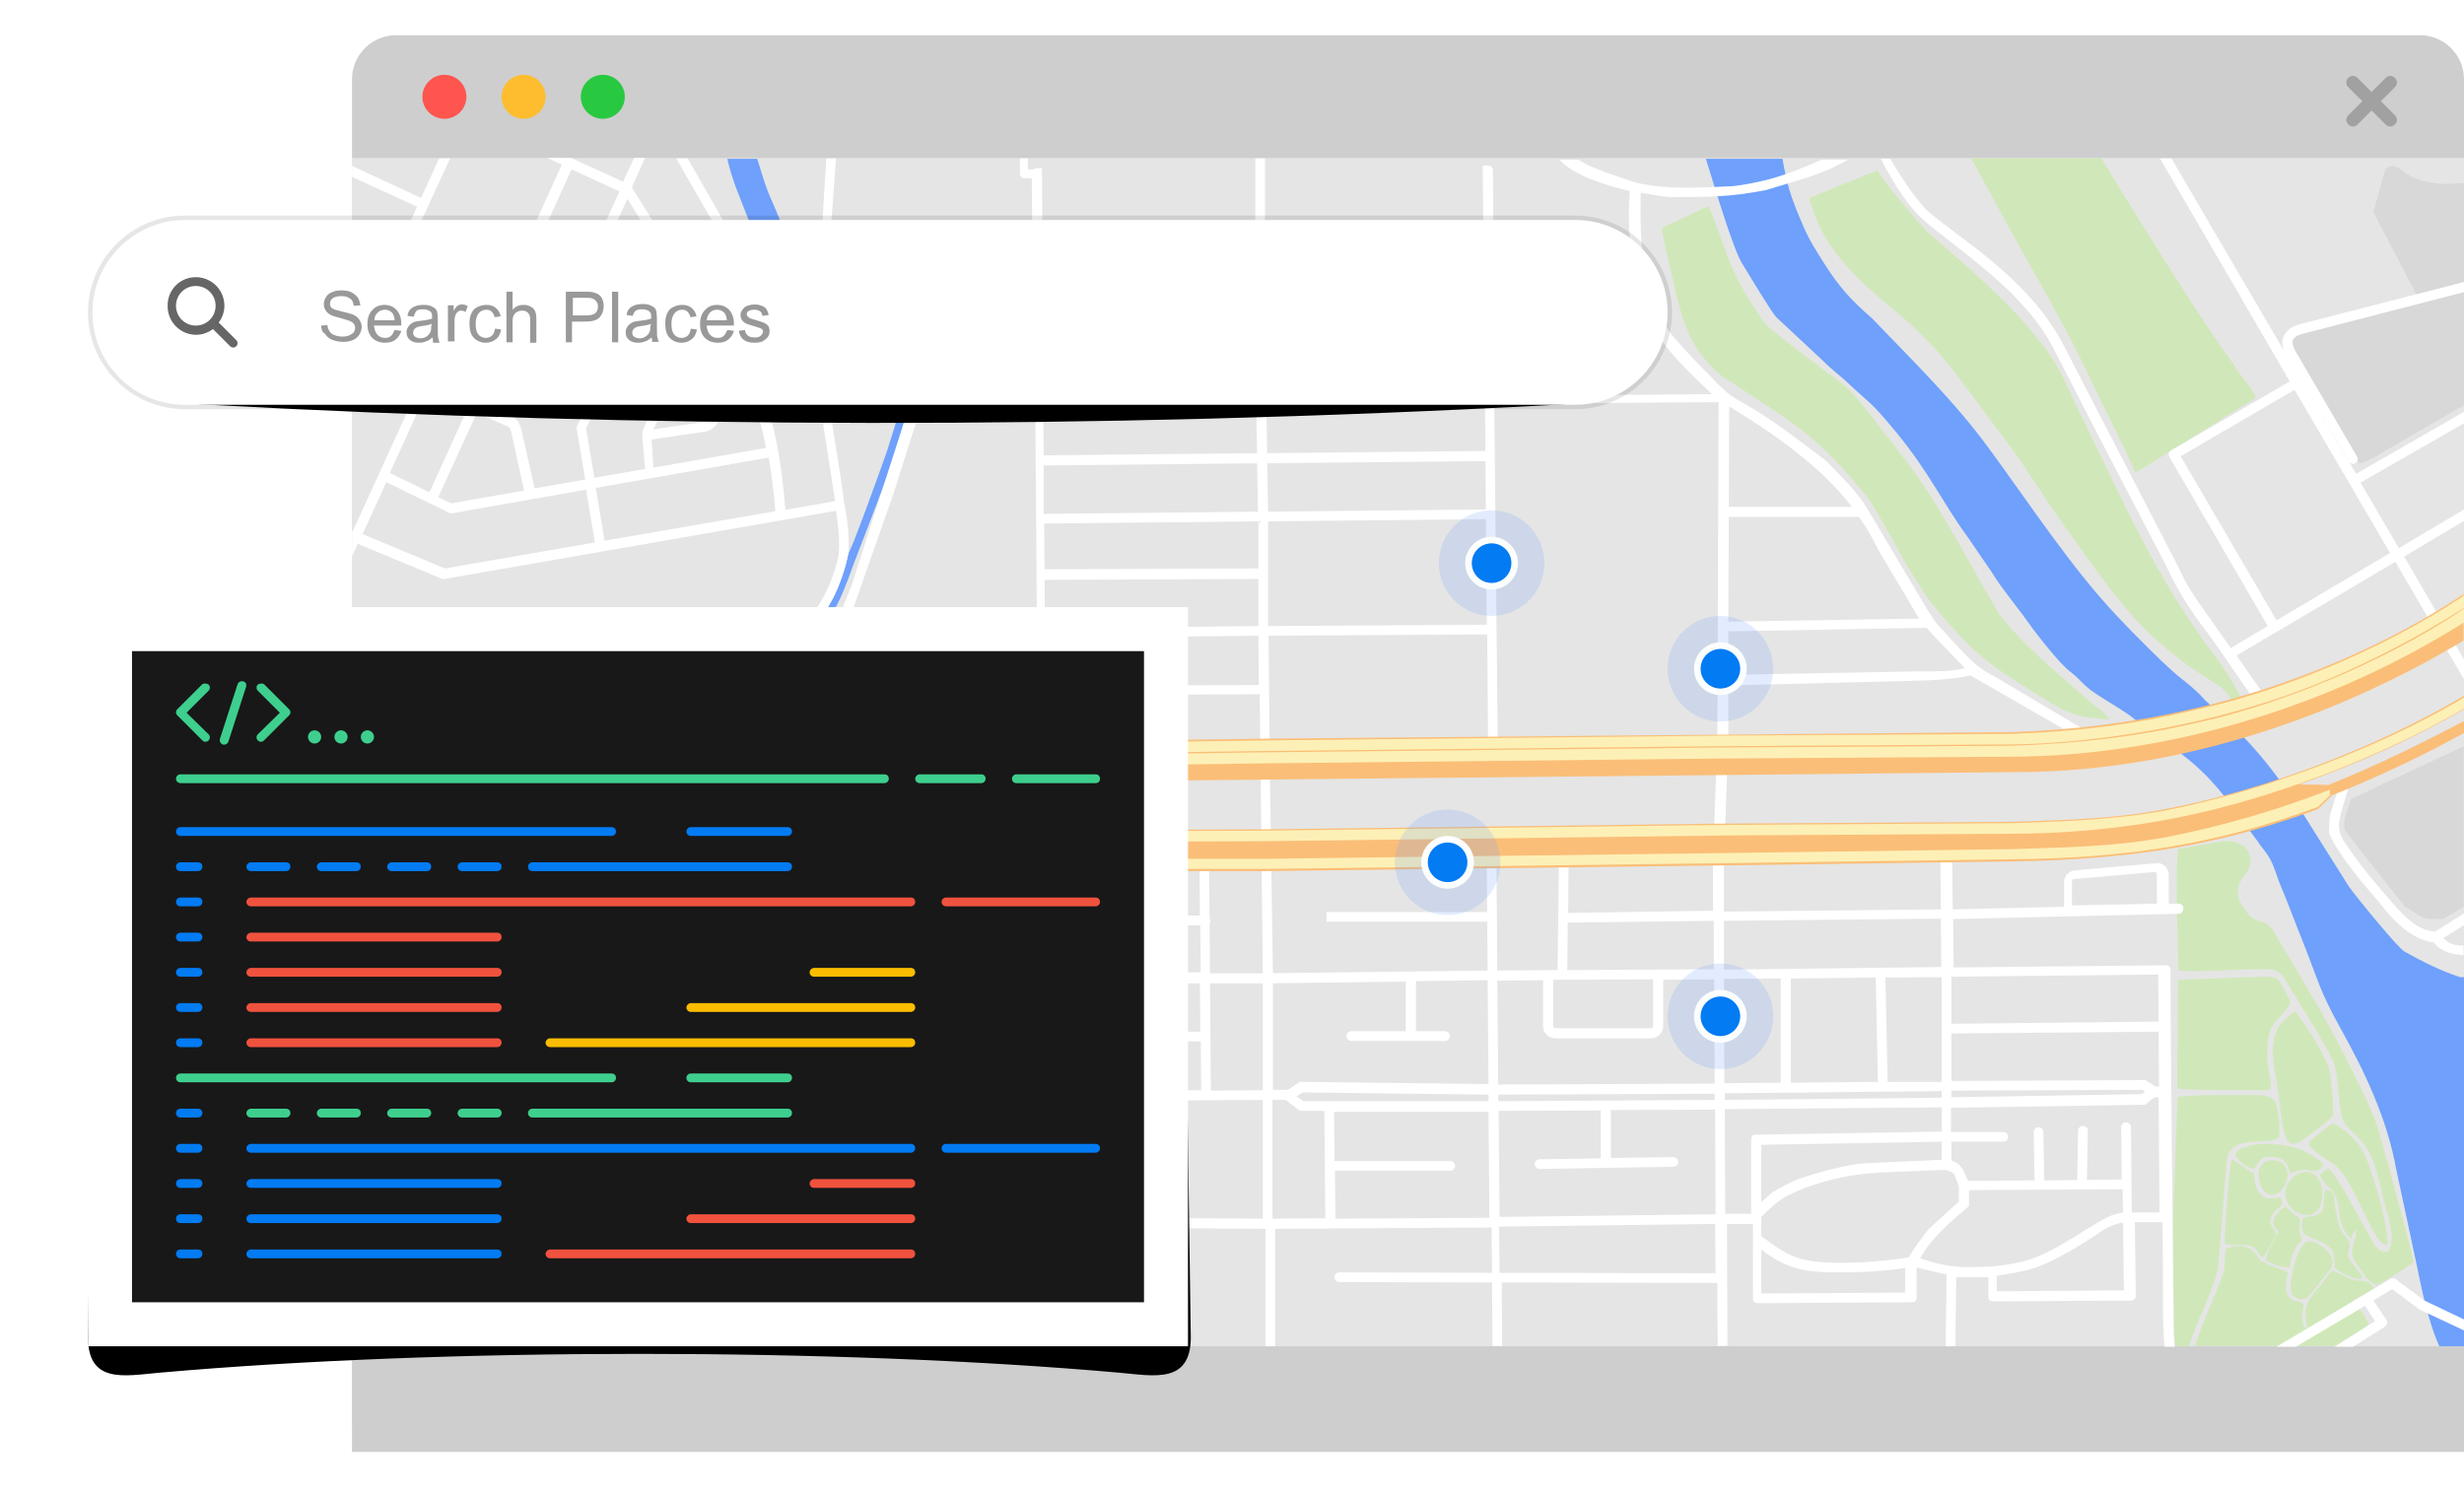 <svg id="ea9x4vfizjoe1" xmlns="http://www.w3.org/2000/svg" xmlns:xlink="http://www.w3.org/1999/xlink" viewBox="0 0 560 340" shape-rendering="geometricPrecision" text-rendering="geometricPrecision"><style><![CDATA[#ea9x4vfizjoe83_ts {animation: ea9x4vfizjoe83_ts__ts 5000ms linear infinite alternate forwards}@keyframes ea9x4vfizjoe83_ts__ts { 0% {transform: translate(329px,196px) scale(1,1)} 60% {transform: translate(329px,196px) scale(1,1);animation-timing-function: cubic-bezier(0.42,0,1,1)} 80% {transform: translate(329px,196px) scale(2.67,2.67);animation-timing-function: cubic-bezier(0.42,0,1,1)} 100% {transform: translate(329px,196px) scale(1,1)} }#ea9x4vfizjoe87_ts {animation: ea9x4vfizjoe87_ts__ts 5000ms linear infinite alternate forwards}@keyframes ea9x4vfizjoe87_ts__ts { 0% {transform: translate(391px,231px) scale(1,1)} 40% {transform: translate(391px,231px) scale(1,1);animation-timing-function: cubic-bezier(0.42,0,1,1)} 60% {transform: translate(391px,231px) scale(2.67,2.67);animation-timing-function: cubic-bezier(0.42,0,1,1)} 80% {transform: translate(391px,231px) scale(1,1)} 100% {transform: translate(391px,231px) scale(1,1)} }#ea9x4vfizjoe91_ts {animation: ea9x4vfizjoe91_ts__ts 5000ms linear infinite alternate forwards}@keyframes ea9x4vfizjoe91_ts__ts { 0% {transform: translate(391px,152px) scale(1,1)} 20% {transform: translate(391px,152px) scale(1,1);animation-timing-function: cubic-bezier(0.42,0,1,1)} 40% {transform: translate(391px,152px) scale(2.65,2.65);animation-timing-function: cubic-bezier(0.42,0,1,1)} 60% {transform: translate(391px,152px) scale(1,1)} 100% {transform: translate(391px,152px) scale(1,1)} }#ea9x4vfizjoe95_ts {animation: ea9x4vfizjoe95_ts__ts 5000ms linear infinite alternate forwards}@keyframes ea9x4vfizjoe95_ts__ts { 0% {transform: translate(339px,128px) scale(1,1);animation-timing-function: cubic-bezier(0.42,0,1,1)} 20% {transform: translate(339px,128px) scale(2.654,2.654);animation-timing-function: cubic-bezier(0.42,0,1,1)} 40% {transform: translate(339px,128px) scale(1,1)} 100% {transform: translate(339px,128px) scale(1,1)} }]]></style><defs><filter id="ea9x4vfizjoe22-filter" x="-400%" width="600%" y="-400%" height="600%"><feGaussianBlur id="ea9x4vfizjoe22-filter-blur-0" stdDeviation="5,6" result="result"/><feComponentTransfer id="ea9x4vfizjoe22-filter-opacity-0" result="result"><feFuncA id="ea9x4vfizjoe22-filter-opacity-0-A" type="table" tableValues="0 0.5"/></feComponentTransfer></filter><filter id="ea9x4vfizjoe28-filter" x="-400%" width="600%" y="-400%" height="600%"><feGaussianBlur id="ea9x4vfizjoe28-filter-blur-0" stdDeviation="3,5" result="result"/><feComponentTransfer id="ea9x4vfizjoe28-filter-opacity-0" result="result"><feFuncA id="ea9x4vfizjoe28-filter-opacity-0-A" type="table" tableValues="0 0.5"/></feComponentTransfer></filter></defs><g id="ea9x4vfizjoe2"><rect id="ea9x4vfizjoe3" width="480" height="288" rx="0" ry="0" transform="matrix(1 0 0 1 80 36)" clip-rule="evenodd" fill="rgb(229,229,229)" fill-rule="evenodd" stroke="none" stroke-width="1"/><rect id="ea9x4vfizjoe4" width="480" height="24" rx="0" ry="0" transform="matrix(1 0 0 1 80 306)" clip-rule="evenodd" fill="rgb(206,206,206)" fill-rule="evenodd" stroke="none" stroke-width="1"/><path id="ea9x4vfizjoe5" d="M90,8L550,8C555.5,8,560,12.5,560,18L560,36L80,36L80,18C80,12.5,84.5,8,90,8Z" clip-rule="evenodd" fill="rgb(206,206,206)" fill-rule="evenodd" stroke="none" stroke-width="1"/><circle id="ea9x4vfizjoe6" r="5" transform="matrix(1 0 0 1 101 22)" clip-rule="evenodd" fill="rgb(254,85,78)" fill-rule="evenodd" stroke="none" stroke-width="1"/><circle id="ea9x4vfizjoe7" r="5" transform="matrix(1 0 0 1 119 22)" clip-rule="evenodd" fill="rgb(254,189,46)" fill-rule="evenodd" stroke="none" stroke-width="1"/><circle id="ea9x4vfizjoe8" r="5" transform="matrix(1 0 0 1 137 22)" clip-rule="evenodd" fill="rgb(40,201,64)" fill-rule="evenodd" stroke="none" stroke-width="1"/><g id="ea9x4vfizjoe9"><rect id="ea9x4vfizjoe10" width="480" height="270" rx="0" ry="0" transform="matrix(1 0 0 1 80 36)" clip-rule="evenodd" fill="rgb(229,229,229)" fill-rule="evenodd" stroke="none" stroke-width="1"/><path id="ea9x4vfizjoe11" d="M501.2,159.2C500,157.8,497.8,155.8,496.6,154.9C492.8,152.1,485.1,144.2,481.3,140.2C470.8,129.1,461.4,114.7,452.3,102.3C444.5,91.5,434.6,81.9,425.4,72.3C420.8,68.3,418.1,65.4,414.6,59.9C412.6,56.7,411.3,54.8,409.8,51.3C406.9,44.6,406.2,42.2,405.1,36.1L387.7,36.1C389.8,42.8,393.9,56.7,396,60C397.3,62.1,402.7,71.1,403.7,72.1L414.1,81.8C416.5,84.2,418.1,85.3,419.5,86.6C425.3,92.1,425,91,431,98.3C438.7,107.7,441.3,114,447.3,122.2L452.7,130.1C454.5,133.2,458.6,138.1,461.2,141.8C463.1,144.5,468.2,150.9,470.3,152.5C473.8,155.2,472.7,155.4,477.6,158.5C480.2,160.2,483.2,161.8,485.4,163.7C485.4,163.7,485.5,163.8,485.5,163.8L496.2,171.7C504,177.7,507.5,183.8,513.3,191.5C513.4,191.7,513.5,191.8,513.6,192C514.3,192.9,515,193.7,515.6,194.7C516.7,196.3,517.4,199.1,518.2,201C520,205.2,521.6,209.7,523.4,214.1C526.9,222.9,527.2,225.2,531.7,233.3C537.4,243.5,542.5,254.1,544.6,265.8L549.4,288.2C550.9,296,552.7,302.4,554.4,306L554.6,306L555.4,306L557.8,306L558,306L559.1,306L560,306L560,222.1L559.1,222.1C554.6,220.6,550.8,218.7,546.5,216.3C544.9,215.4,535.8,204.2,533.9,201.6L523.5,185.1L523.5,185.1C515.8,173.7,512.1,169,501.2,159.2L501.2,159.2ZM80,276.3L80,283.8L80,306L96.6,306C108.1,302.3,119.4,298.8,131.7,296.9C141.9,295.3,152.2,293.8,162.4,292.4C176,290.5,188.9,295.3,201.4,299.5C206,301.1,210.1,303.3,213.8,306L257.9,306C256.9,303.9,247,292.9,244.8,290.4C241.7,286.8,241.7,287.4,236.4,284.3C219.1,274.1,225.9,277.5,206.9,270.8L185.5,263.3C183.9,262.8,174.8,261,173.1,261.1L144.6,261.6C142.3,261.6,113.8,269.3,110.3,270.2C104,271.9,98.9,272.7,92.7,274C91.1,274.3,87.6,275.5,87,274.7C86.5,273.7,86,269.5,86,268.1C86,265.2,86.7,264.1,88.4,262.7C91.2,260.4,94.1,258.7,97.4,256.5C104.3,251.8,105.1,252.5,109.8,246C110.8,244.7,112.1,243,112.8,241.7C114.7,238.3,113.5,234.6,112.7,231C111.7,226.5,107.4,206.4,105.6,201C105,199.2,103.4,200,103,200.8C102.6,201.6,103.2,202.9,103.5,204.3C105.1,210,108.5,221.6,109.1,227.2C109.7,232,111.1,236.5,109.5,239.5C107.7,242.8,106.7,245.5,104.1,248.3L91.1,256.7C88.4,258.4,84,259.9,83.2,263.1C82.1,267.3,84,271.8,83.5,275.8L80,276.3L80,276.3ZM179.7,70.6C184.5,72.3,193.5,74.4,198.6,75.6C204.1,76.9,205.9,78,205.8,84.3C205.7,90.4,203.4,96.7,201.6,102.5C200.4,106,193.6,124.9,192.7,126C192.5,128.6,190.5,133.8,189.5,135.7C185.6,142.6,178.5,152.4,170.2,153.5L170.7,156C173.9,155.2,179.7,151.1,181.8,148.7C189.1,140.2,190.1,139.2,194.2,127.7C198.3,116.8,204.2,102.9,206.5,91.5C207.3,87.6,208,79,204.9,76.2C203.1,74.5,186.2,70.9,180.9,69.2C175.8,67.6,180.2,63.8,178.8,54.6C178.5,52.8,176.2,47.4,175.4,45.6C173.9,42.3,173.2,39.6,172.1,36.1L165.3,36.1C165.7,38.1,166.9,41.8,167.6,43.5L173.2,57.8C173.9,59.6,174.1,63.1,174.1,65.6C174.1,66.5,174,66.2,174.5,66.8C176.2,68.4,175.8,69.5,179.7,70.6Z" clip-rule="evenodd" fill="rgb(110,160,252)" fill-rule="evenodd" stroke="none" stroke-width="1"/><path id="ea9x4vfizjoe12" d="M502.8,148.3C489.6,130.8,481.7,112.1,472,92.4C468.7,85.4,467.9,82.9,462.9,76.7C455.6,67.6,446.5,60.1,437.7,52.4C437.1,51.8,427,40.1,426.7,38.7L411.2,45C414.2,57.2,423.5,64.7,432.5,72.2C441.4,79.9,444.5,85,451.8,94.7C453.7,97.2,455.4,99.5,457.2,102C460.4,106.3,464.3,112.6,467.6,117.3C474.1,126.3,482.3,138.8,490.5,145.8C496.2,150.7,497.2,151.3,504.2,155.8C506.9,157.8,507,158.9,508.2,161.5L510.2,160.1C507.6,155.4,506.1,152.6,502.8,148.3L502.8,148.3ZM495,192.9C494.3,200.2,495,213,495.1,220.6C498.7,221,505.4,220.5,509.3,220.4C517.2,220.2,517.6,219.7,519.9,223.6C522.2,227.3,529.1,238.3,530.4,241.6C531.4,244,531.4,250.7,532.3,254C532.8,255.9,534.1,256.7,535.4,258C539.8,262.2,540.2,266.6,541.8,273C542.7,276.6,544.7,281.3,542.7,284.5C540.1,284.5,539.9,283.3,538.4,280.7C535.8,276.3,532.2,268.8,529.3,265.6C528.1,266.1,528.1,266.2,527.3,267.1C528,268.7,528.6,269.2,529.6,270.2C533,273.6,530.2,277.8,534.3,281.5L535.1,279.7C535.1,279.6,535.2,279.6,535.2,279.5C536.4,281.3,533.1,283.9,535.4,287C536.9,289,537.8,291.2,540.2,292.1C542.5,290.9,546.6,288.4,548.5,286.9C548.4,284.8,541.4,260,540.7,257.3C540,254.8,539.2,253.1,538.1,250.6C530.2,233.7,525.6,226.7,516.6,211.5C515,208.8,512.8,210,511,207.8C504.7,200.2,512.8,199.4,511.3,194.5C510.5,191.9,507.8,190.9,505.3,191.2C502.2,191.6,496.3,192.9,495,192.9L495,192.9ZM524.1,266.4C526.4,266.4,527.8,268.6,527.8,271.3C527.8,274,526.6,276.2,524.3,276.2C522,276.2,519.4,274,519.4,271.3C519.4,268.6,521.8,266.4,524.1,266.4L524.1,266.4ZM494.4,306L494.3,304.5C494,303.7,493.9,279.7,493.9,276.6L494.9,249.3C499.5,248.8,506.5,248.9,511.4,248.9C514.2,248.9,516.7,248.8,517.4,251.3C517.8,252.6,518.3,257.7,517.9,258.6C515.4,260.4,506.9,257.7,506.1,263.6L504.2,287.1C504,291.6,498.7,301.3,497.5,306L494.4,306L494.4,306ZM494.8,247.4L495,222.7L514.2,222C517.8,222,517.8,222.3,519.9,226.3C520.9,228.1,520.4,228.5,519.3,229.7C518.6,230.4,518.8,230.4,518.2,231.1C517.7,231.7,517.5,231.7,517,232.4C514.7,235.4,515.1,240.8,515.8,244.5C516.2,246.7,516.7,247.8,514.5,247.8C511.1,247.7,497.1,247.9,494.8,247.4L494.8,247.4ZM521.6,229.9C522.3,230.4,529.3,240.7,529.6,244C529.8,245.5,530.6,253,530.1,253.8C529.8,254.3,524.9,258,523.9,258.7C518.2,263.2,519,254.9,517.4,245.7C516.8,242.4,515.4,236,518.6,232.4C519.5,231.6,520.6,230.4,521.6,229.9L521.6,229.9ZM498.8,306C500,302.2,503.3,294.8,505,290.3C506,287.6,505.4,286.3,505.9,283.8C509.7,282.7,511.7,283.3,513.2,285.8C514.2,287.4,518.1,288.2,520,289.2C519.7,290.8,519.2,292.8,519.9,294.2C520.7,295.9,521.9,295.5,523.5,296.3C523.5,297.6,523.2,298,523.2,299.1C523.2,300.3,523.6,300.6,523.5,301.6L524.6,301.8L524.9,303.7C524.9,303.7,524.9,303.8,524.9,303.9C525.4,303.2,525.1,304.2,524.5,302.1C522.9,296.7,525.2,294.8,527.5,292C528.4,291,529,289.6,530.2,288.8C531.6,289.4,533,290.3,534.7,290.8C537,291.5,538.4,290.5,539.4,292.8C538.5,293.8,536.4,294.6,534.9,295.6L534.1,296.2C535,297.1,534.4,296.1,534.7,297.3L535.2,297.4C537.3,298,536.8,298.3,538.4,300.9C536.6,302.9,532.5,304.2,531.2,305.9L517.8,305.9L511.5,305.9L498.8,305.9L498.8,306ZM517.3,280.8C516.1,282.4,515.5,284.6,514.1,285.9C513.2,284.8,512.8,283.5,511.2,283.1C509.4,282.7,507.3,283.3,505.7,282.7C505.4,281.7,506.7,264.4,507.2,263.5C507.8,263.6,509.6,265.3,512.3,266.7C512.4,268.7,512.7,270.2,513.6,271.3C515,272.9,516.3,272.3,518.3,272.2C519.3,274.6,517.9,274,516.6,275.8C515.1,278.5,516.8,278.6,517.3,280.8L517.3,280.8ZM530,255.4C532.1,255.8,534.5,258.5,535.7,259.7C538.7,262.7,543.3,280.6,542.5,282.9C540.5,283.2,538.8,278.4,537.3,275.7C535.2,271.8,533.4,266.5,529.9,264.3C523.6,260.2,524.1,260.1,526.3,258.3C527.5,257.3,528.7,256.2,530,255.4L530,255.4ZM528.4,270.5C531.1,270.2,530.3,273.3,530.9,275.4C531.5,277.8,531.5,279.3,532.9,280.8C535.6,283.9,532.6,283.7,534.1,286.4C534.8,287.7,536.7,289.4,537,290.6C535.3,291,531.9,289.3,530.7,288.3C530.4,285.2,530.8,284.5,528.7,282.9C527.8,282.2,523.9,281,523.5,280.3C523.1,279.6,523,277.6,523.4,277C523.9,276.3,525.6,276.6,526.6,276.2C528.8,275.2,527.8,272.8,528.4,270.5L528.4,270.5ZM529.7,288.4L524.6,294.8C523.1,295.8,521.6,295.2,520.9,294.1C519.8,292.6,522,281.9,525,282.1C526.3,282.1,531.7,284.9,529.7,288.4L529.7,288.4ZM508,262.3C510,259,520.2,259.6,524.2,261.9C525.4,262.5,527.7,264,528.1,264.8C526.9,266.1,526.8,266.4,524.8,266C522.8,265.6,522.1,266.3,520.5,266.7C520,264.6,519.2,263.2,516.9,263C513.7,262.7,513.7,263.7,512.3,265.7C510.6,265.6,508.4,263.7,508,262.3L508,262.3ZM517,276.6C517.6,275.5,518.6,274.7,519.5,274.2C520.9,275.8,520.8,275.6,522.7,276.9C522.7,277.7,522.6,278.9,522.6,279.7C522.7,281.2,523,280.6,523.2,281.9C521.5,283.2,520.8,285.6,520.4,288.1C517.2,288,517.2,287.2,515,286.6C515.1,284.4,517,281.8,517.8,280C517,278.8,516.1,278.3,517,276.6L517,276.6ZM516.6,263.7C518.4,263.7,519.9,265,519.9,267.2C519.9,269.4,518.1,271.6,516.3,271.6C514.5,271.6,513.3,269.1,513.3,266.9C513.3,264.8,514.8,263.7,516.6,263.7L516.6,263.7ZM380.1,63.1C379.6,61,377.7,53.1,377.7,51.8L388.2,46.9C388.8,47.6,391.4,54.7,391.9,56.2C394.8,64.2,396.2,66.2,400.9,73.2C402.2,75.1,416.3,85.4,419.1,87.5C421.9,89.6,429,99.4,431.5,102.6C439.9,113,446.5,126.1,453.3,137.8C456.8,144.2,468.6,153.8,474.3,158.9C475.2,159.8,478.8,162.2,479.4,163.5C472.9,163.2,470.2,162.4,464.5,158.8C451.9,151,448.8,149,439.2,137.3C434.2,131.3,427.2,116.4,423.9,112.4C412.2,98,406.2,95.4,391.2,85.4C383.8,79.2,382.1,72.3,380.1,63.1L380.1,63.1ZM485.3,107.5C483.3,102.5,478.2,92.8,475.4,86.8C467.5,70.1,459.9,58.3,451.9,43.1C451.6,42.5,449.6,39,448,36L477.6,36C485.6,49.2,496.7,67,504.1,77.8C505.6,80,506.9,81.7,508.4,84C509.5,85.7,512,88.6,512.7,90.4L485.3,107.5Z" clip-rule="evenodd" fill="rgb(208,232,185)" fill-rule="evenodd" stroke="none" stroke-width="1"/><path id="ea9x4vfizjoe13" d="M560,169.6L534.3,181.6C533.8,183.2,533.3,184.7,532.8,186.3C532.8,187.1,532.8,187.9,532.8,188.6C537.3,194.4,541.9,200.1,546.4,205.9C550.9,208.8,550,208.9,555.3,208.9L559.9,206.1L559.9,169.6L560,169.6ZM560,65.4L523.3,74.7L519.5,77.2L521.6,82L527.7,92.6L534,103L535.2,104.3C536.1,105.5,536.7,105.6,538.6,104.5L560,92.1L560,65.4L560,65.4ZM541.9,39.3C541.9,39.3,542.6,36,546.3,39C550,42,556.2,41.8,556.2,41.8L560,41.6L560,64.5L549.2,67L539.4,48.2L541.9,39.3Z" clip-rule="evenodd" fill="rgb(216,216,216)" fill-rule="evenodd" stroke="none" stroke-width="1"/><path id="ea9x4vfizjoe14" d="M519.3,80.1C517.7,77.1,519.5,74.5,522.7,73.7L560,64.1L560,66.4L523.2,75.9C520.6,76.7,520.6,77.8,521.8,80L535.7,103.8C536,104.3,535.8,105,535.3,105.3C534.8,105.6,534.1,105.4,533.8,104.9L519.6,80.6C519.6,80.6,519.6,80.6,519.6,80.6L535.5,107.7L560,93.6L560,96.2L536.5,109.7L545.2,124.6L560,115.8L560,118.4L546.4,126.5L560,149.9L560,154.4L544.4,127.7L508.3,149L514.8,158.3L512.6,159.5L503.2,145.9C501.1,143.1,499,140.3,497.1,137.4C495.2,134.4,493.6,131.4,492.1,128.2L477.2,99.6L466.5,78.8C460.8,68,449.7,60,440.3,52.6C437.5,50.4,435.5,48.7,433.4,45.8C431.1,42.8,429.2,39.5,427.5,36.2L427.4,36.1L429.6,36.1C432,40.1,434.7,44.3,437.8,47.7C440,49.6,442.4,51.4,444.8,53.2C447.6,55.3,450.4,57.4,453.1,59.7C459.3,64.9,464.7,70.6,468.6,77.7L495.3,129.3C496.8,132.8,498.8,135.7,501,138.8L507,147.3L515.4,142.3L493,103.8C492.7,103.3,492.9,102.7,493.4,102.4L520.4,86.7L490.9,36L493.5,36L519.3,80.1L519.3,80.1ZM287.5,51C287.5,43.3,287.5,39.6,287.5,36L285.3,36C285.3,40.6,285.3,37.3,285.3,51L236.9,51.2L236.8,38.2L236.8,38.2L235.6,38.2C235.4,38.2,235.1,38.3,234.9,38.5L233.6,38.5L233.6,36L231.8,36L231.8,39.5C231.8,40,232.2,40.5,232.8,40.5L234.5,40.5L234.8,79L211.4,79L211.5,73.5C211.6,69.5,210.9,69.3,207,68.8L188.8,66.4C188.5,66.3,186.4,66.1,186.2,65.9C186,65.7,186.2,64.1,186.2,63.8L188.8,52.6L190,36L187.8,36L186.8,52.2L184.1,63.4C183.7,66.2,183.9,68,187.1,68.4C193.5,69.2,199.8,70.1,206.2,70.9C206.7,71,208.7,71.1,209.1,71.5C209.4,71.8,209.3,72.8,209.3,73.2C209.3,75.5,209.2,77.8,209.2,80.1L207.6,89.3L193.6,132.9L191,139.4L185.9,145.8C182.8,148.7,179.5,151.4,175.7,153.2C174.1,154.1,172.4,155,170.8,155.9C169.2,156.8,167,158.1,166.3,159.9C165.9,160.9,165.9,162.1,165.9,163.2L165.9,173.6L168.2,173.6L168.2,173.4C168.2,169.8,168.2,166.1,168.2,162.5C168.2,160.1,169.2,159.4,171.2,158.3C174.8,156.4,178.3,154.4,181.7,152.2L185,149.9L188.9,146.2L188.9,146.2C189.9,144.9,190.8,143.7,191.8,142.4C192.8,141,193.1,140.5,193.7,138.9L203,112.4L210.4,89.1L211.6,81.1L235.2,81.1L235.9,172.2L236.5,221.1L214.6,221.4L214.6,211L224.4,211C225,211,225.5,210.5,225.5,209.9C225.5,209.3,225,208.8,224.4,208.8L194.9,208.8C194.3,208.8,193.8,209.3,193.8,209.9C193.8,210.5,194.3,211,194.9,211L212.4,211L212.4,221.5L189.7,221.8L189.4,196.6L187.2,196.6L187.5,221.8L140.8,222.4L140.5,193.6L138.3,193.6L138.8,250.2C138.8,250.7,139.3,251.2,139.8,251.2L141.1,251.2L141.1,251.2L237,250.4L237.3,278C237.3,278.6,237.8,279,238.3,279L238.8,279L287.6,279.3L287.6,306L289.8,306C289.8,297.1,289.8,288.2,289.8,279.3L339,279L339.1,289.3L304.4,289.2C303.8,289.2,303.3,289.7,303.3,290.3C303.3,290.9,303.8,291.4,304.4,291.4L339.1,291.5C339.1,296.3,339.2,301.1,339.2,305.9L341.4,305.9C341.4,301.1,341.3,296.3,341.3,291.5L390.3,291.6C390.3,296.4,390.3,301.1,390.4,305.9L392.6,305.9C392.6,296.7,392.5,287.4,392.5,278.2L398.4,278.2L398.4,295.2C398.4,295.8,398.8,296.2,399.4,296.2L400.4,296.2L433.8,296L434.6,296C435.2,296,435.6,295.6,435.6,295L435.6,288.1L442.4,289.7C442.3,301.2,442.2,303.2,442.2,306L444.4,306C444.4,302.8,444.5,300.7,444.6,290.3L451.9,290.3L451.9,294.8C451.9,295.4,452.3,295.8,452.9,295.8L453.9,295.8L483.7,295.6L484.4,295.6C485,295.6,485.4,295.1,485.4,294.6L485.2,277.8L491.5,277.8C491.7,298,491.4,298.2,491.9,306.1L494.2,306.1L494,302.9L493.6,261.3C493.5,247.8,493.3,234.3,493.3,220.9L493.3,220.4C493.3,219.8,492.9,219.4,492.3,219.4L444,219.9L443.9,208.9L495.2,207.7C495.7,207.7,496.2,207.2,496.2,206.7L496.2,206.4C496.2,205.8,495.7,205.4,495.2,205.4L492.9,205.5L492.9,198.9C492.9,197.4,491.7,196,490.1,196.2L471.8,197.8C470.3,197.9,469.1,199,469.1,200.5L469.1,206.1L443.8,206.7L443.7,195.5L441,195.5L441.1,206.7L391.8,207.2L391.8,195.6L392.8,168.6L392.8,155.8L432.6,154.8C435.3,154.7,437.9,154.7,440.6,154.5C442.9,154.3,445.6,154.1,447.8,153.5L473,168L474.1,166.1L453.4,153.8C448.6,151.5,446.2,148.2,442.7,144.5C441.8,143.5,440.8,142.5,440,141.5C439.2,140.4,438.5,139.3,437.8,138.2L424.5,115.8C422,111.6,418.3,108.2,415,104.7L415,104.7L415,104.7C413.3,103.4,411.6,102.2,409.9,100.9C405,97.1,400.2,93.8,394.8,90.8C392.5,89.5,390.9,87.8,389.1,85.9C386.6,83.4,384.1,80.8,381.7,78.1C380.8,77.1,379.9,76.1,379.2,75C378.5,73.9,377.9,72.6,377.4,71.4C375.9,67.9,374.2,63.8,373.6,60C372.8,54.7,372.8,49.1,372.9,43.8C375.1,44.2,377.3,44.6,379.5,44.8C383.2,44.8,386.9,44.8,390.6,44.6C394.2,44.4,397.8,43.9,401.4,43.2C407.7,41.2,413.8,39.9,419.6,36.5L420,36.3L414,36.3C409.9,38.1,405.8,39.8,401.5,40.9C399,41.5,396.5,42,394,42.3C389.4,42.5,384.8,42.8,380.2,42.6C377.3,42.5,374.5,42.1,371.7,41.5C369.2,40.6,361,38.1,358.8,36.3L354.4,36.3L354.6,36.5C358.1,40.1,365.5,42.3,370.4,43.4C369.9,50.4,370.3,58.1,372.2,64.9C372.8,66.9,373.8,69.2,374.6,71.1C375,71.9,375.3,72.8,375.7,73.6C377.2,78.5,385,85.7,389.1,89.6L339.7,90L339.3,38.6C339.3,38.1,338.8,37.6,338.3,37.6L337,37.6L337,37.6L337,39.8L337.1,51.1L287.5,51L287.5,51ZM106.2,197.5L108.1,197L108.2,197.2C111.4,209.7,114.2,222.3,116.6,235C117.1,240.1,116.2,241.2,113.7,245.5C113.4,246,112.8,246.1,112.3,245.9C111.8,245.6,111.7,245,111.9,244.5C114,240.9,115.1,239.8,114.6,235.5C112.5,222.8,109.6,210.2,106.2,197.8L106.2,197.5L106.2,197.5ZM555.3,213.2C556.5,214.6,558.1,215,559.9,214.9L559.9,214.9L559.9,217.1L559.9,217.1C557.2,216.9,554.9,216.4,553.1,214.2C548.8,213.7,545,210.3,542.3,207.1C541.3,205.7,540.1,204.4,539,203.1C537.5,201.3,536,199.6,534.6,197.7C532.7,195.2,530.5,192.2,529.3,189.3L529.3,189.3L529.5,185.4L531.2,179.9L534,178.2L533.8,178.8C533.2,180.9,532.6,182.9,532,185C531.2,188.2,531.5,189.5,533.3,192.1C535.6,195.4,538,198.6,540.7,201.7C543,204.3,545.5,207.6,548.3,209.7C549.8,210.8,551.6,211.7,553.5,211.7L560,207.6L560,210.3L555.3,213.2L555.3,213.2ZM163.1,156.6C164.4,159.2,162.5,162.1,160.2,163.3L160.2,166.4L160.5,167.4L162.3,171.2L160.2,172.1L158.3,168L157.9,166.8L157.9,164C157.3,164.1,156.6,164.1,156,164L156.6,166.3L156.6,171.2L154.4,171.2L154.4,166.5L153.3,162.6C153.1,162.4,152.9,162.1,152.8,161.9C151.4,159.3,153.3,156.3,155.7,155.1C157.4,154.2,159.5,154,161.2,154.9C167.3,153.3,173,150.4,178.2,146.9L182.7,142.1C186.6,137.5,189,132.9,190.4,127.1C191.1,123.8,190.5,119.5,190,116.1L101,131.6C100.9,131.6,100.8,131.6,100.6,131.6L100.6,131.6C100.5,131.6,100.4,131.5,100.3,131.5L81.3,123.6L80,126.5L80,120.6L80.2,120.7L102.1,72.7L88.4,66.4L80,84.3L80,79L94.8,47L80,40.2L80,37.7L95.7,45L99.8,36L102.3,36L89.3,64.2L103,70.5L108.8,57.7C109,57.2,109.6,57,110.1,57.2L111.2,57.7L111.2,57.7L117.2,60.5L127.7,37.4L124.4,35.9L129.8,35.9L141.6,41.3L144.1,35.9L146.6,35.9L143.6,42.6L157.7,65.2L167.3,59.7L153.7,36L156.3,36L170.2,60.3C175.2,68.7,180.3,77,185.3,85.4C186.1,86.7,186.9,88,187.4,89.3C188,90.7,188.4,92.1,188.7,93.6C189.7,100.4,191,107.2,191.8,114C192.6,117.9,193.1,122.1,192.8,126L192.8,126L192.8,126C191.5,131.5,189.5,136.6,186.1,141.2C181.5,147.5,176.2,151.8,168.8,154.4L163.1,156.6L163.1,156.6ZM543.7,293L539.4,295.6L541.9,299.3L542.4,300.1C542.7,300.6,542.5,301.2,542.1,301.5L534.8,306.1L530.6,306.1L539.8,300.3L537.5,296.8L521.8,306.1L517.4,306.1L543.3,290.7C543.6,290.5,544.1,290.5,544.4,290.7L551,295.6L560,299.9L560,302.4L549.8,297.6L543.7,293L543.7,293ZM393,92.4C398,95.4,402.9,98.6,407.5,102.2C412.5,106,417,110.2,420.9,115.2L392.9,115.2L393,92.4L393,92.4ZM422.5,117.5L392.9,117.5L392.8,141.3L436.2,140.6C435.1,138.9,434.1,137.1,433.1,135.4L427,125.2C425.7,122.5,424.2,119.9,422.5,117.5L422.5,117.5ZM437.9,142.7L392.8,143.5L392.8,153.4L435.9,152.6C439.2,152.6,443.3,152.7,446.6,151.9L440.7,145.8C439.7,144.8,438.8,143.8,437.9,142.7L437.9,142.7ZM400.3,281L400.3,276.6C402.6,274.4,403.9,272.9,406.8,271.5C413,268.5,420.6,266.8,427.5,266.5C432.4,266.3,437.2,266.1,442.1,265.9C442.7,266.1,443.9,266.4,444.2,267C444.5,267.8,444.8,268.6,445.1,269.4L445.2,269.6L445.2,273.1L438.3,279.4L438.3,279.4C436.7,281.4,435.1,283.6,433.8,285.8C427.3,286.8,419.6,287.4,413.1,286.8C407.1,286.2,405,284.3,400.3,281L400.3,281ZM433,288.2L433,293.8L400.3,294L400.3,284C406.3,288.6,410.2,289.2,418,289.2C422.9,289.2,428,289,433,288.2L433,288.2ZM482.5,275.6C481.3,275.8,480.1,276.1,479.1,276.6C472.1,280.2,465.9,285.7,458,287.1C454.3,287.9,450.8,288,447,288C443.4,288,439.8,287.2,436.4,286C438.8,281.5,443.5,277.5,447.4,274.2L447.5,274.1L447.5,270.5L482.4,270.3L482.5,275.6L482.5,275.6ZM453.8,290C458.2,289.2,461.6,288.9,465.8,286.8C468.8,285.4,471.7,283.7,474.5,281.9C477.5,280.1,479,278.4,482.5,277.9L482.7,293.3L453.8,293.5L453.8,290L453.8,290ZM400.3,273.2L400.3,260.2L441.3,259.5L441.3,263.6L424.1,264.4L421.9,264.6C417.2,265.4,412.6,266.6,408.2,268.2C406.4,269,404.7,269.8,403,270.9L403,270.9L400.3,273.2L400.3,273.2ZM443.5,263.8L443.5,259.5L455.3,259.5C455.9,259.5,456.4,259,456.4,258.4C456.4,257.8,455.9,257.3,455.3,257.3L443.4,257.3L443.4,251.8L487.5,251.1L489.7,249.4L490.6,249.4L490.8,275.6L484.5,275.6L484.3,256.2C484.3,255.6,483.8,255.1,483.2,255.1C482.6,255.1,482.1,255.6,482.1,256.2L482.2,268.1L474.3,268.2L474.5,257C474.5,256.4,474,255.9,473.4,255.9C472.8,255.9,472.3,256.4,472.3,257L472.1,268.2L464.6,268.3L464.4,257.3C464.4,256.7,463.9,256.2,463.3,256.2C462.7,256.2,462.2,256.7,462.2,257.3L462.4,268.3L447.3,268.4L446.5,266.7C445.8,265.1,445,264.2,443.5,263.8L443.5,263.8ZM486.8,248.7L443.5,249.4L443.5,247.9L486.9,247.7L487.5,248.1L486.8,248.7L486.8,248.7ZM490,247L487.6,245.5L443.5,245.7L443.5,234.9L490.6,234.5L490.7,247L490,247L490,247ZM292.2,250L295.4,252.5L301,252.5L301.2,276.9L289.2,277L289.2,250L292.2,250L292.2,250ZM289.3,247.8L289.3,223.5L319.5,223.1L319.5,234.4L307.1,234.4C306.5,234.4,306,234.9,306,235.5C306,236.1,306.5,236.6,307.1,236.6L328.4,236.6C329,236.6,329.5,236.1,329.5,235.5C329.5,234.9,329,234.4,328.4,234.4L321.8,234.4L321.8,223L338.1,222.8L338.3,246.4L295.5,245.9L292.7,247.7L289.3,247.7L289.3,247.8ZM296.2,250.3L294.7,249.2L296.1,248.3L338.3,248.8L338.3,250.3L296.2,250.3L296.2,250.3ZM443.5,232.7L443.5,222L490.5,221.5L490.6,232.2L443.5,232.7L443.5,232.7ZM470.9,205.8L470.9,200.3C470.9,200,471.1,199.8,471.4,199.8L489.7,198.2C490,198.2,490.2,198.4,490.2,198.7L490.2,205.4L470.9,205.8L470.9,205.8ZM285.7,103L237.2,103.5L237.1,92.7L285.5,92.2L285.7,103L285.7,103ZM237.2,105.8L285.7,105.3L285.9,116.3L237.2,116.8L237.2,105.8L237.2,105.8ZM392,250L392,248.5L441.3,248L441.3,249.5L392,250L392,250ZM441.3,251.7L441.3,257.2L399.6,257.9L399,257.9C398.4,257.9,398,258.3,398,258.9L398,275.9L392.1,275.9L392,252.1L441.3,251.7L441.3,251.7ZM389.7,250L340.5,250.3L340.5,248.8L389.7,248.6L389.7,250L389.7,250ZM340.6,252.5L363.8,252.4L363.8,263.3L349.9,263.5C349.3,263.5,348.8,264,348.8,264.6C348.8,265.2,349.3,265.7,349.9,265.7L380.3,265.2C380.9,265.2,381.4,264.7,381.4,264.1C381.4,263.5,380.9,263,380.3,263L366.1,263.2L366.1,252.3L389.8,252.2L389.9,276L340.8,276.6L340.6,252.5L340.6,252.5ZM391.9,246.2L391.8,222.5L404.7,222.4L404.7,246.1L391.9,246.2L391.9,246.2ZM407,246.1L407,222.4L426.3,222.2L426.8,245.9L407,246.1L407,246.1ZM429,245.9L428.5,222.2L441.3,222.1L441.3,245.9L429,245.9L429,245.9ZM389.7,246.3L340.5,246.5L340.3,222.9L350.7,222.8L350.7,233.3C350.7,234.8,351.9,236,353.5,236L375.2,236C376.7,236,378,234.8,378,233.3L378,222.7L389.6,222.6L389.7,246.3L389.7,246.3ZM389.5,209.3L389.5,220.3L356.2,220.5L356.3,209.7L389.5,209.3L389.5,209.3ZM356.4,207.5L356.5,196.3L354.3,196.3L354,220.5L340.3,220.6L340.1,196.1L337.9,196.1L338,207.3L301.5,207.3L301.5,209.5L338,209.5L338.1,220.6L289.3,221.2L288.6,175.4L288.3,144.5L338,144.2L338.2,169.4L340.4,169.4L339.6,91.8L390.6,91.4L390.3,168.4L389.3,195.4L389.3,207L356.4,207.5L356.4,207.5ZM391.8,209.3L441.1,208.8L441.2,219.8L391.8,220.4L391.8,209.3L391.8,209.3ZM286,142.3L237.5,142.8L237.4,131.8L286,131.6L286,142.3L286,142.3ZM237.5,145L286,144.5L286.1,155.7L237.6,155.9L237.5,145L237.5,145ZM237.3,119L286,118.5L286,129.2L237.4,129.4L237.3,119L237.3,119ZM340.8,289.3L340.7,278.8L389.8,278.2L389.9,289.4L340.8,289.3L340.8,289.3ZM338.3,252.5L338.5,276.8L303.5,277L303.4,266.1L329.6,266.1C330.2,266.1,330.7,265.6,330.7,265C330.7,264.4,330.2,263.9,329.6,263.9L303.3,263.9L303.2,252.7L338.3,252.7L338.3,252.5ZM337.5,91.9L337.6,102.5L288,103L287.8,92.2L337.5,91.9L337.5,91.9ZM337.6,104.8L337.7,115.8L288.2,116.3L288,105.3L337.6,104.8L337.6,104.8ZM337.7,118L337.9,142L288.2,142.3L288.2,118.5L337.7,118L337.7,118ZM285.5,90L237.1,90.5L237,79.5L285.3,79.3L285.5,90L285.5,90ZM287,223.5L287,247.8L275.2,247.9L275,223.5L287,223.5L287,223.5ZM287,250L287,277L238.9,276.7L238.6,250.3L287,250L287,250ZM287,221.2L275,221.2L274.9,209.9C275,209.7,275.1,209.5,275.1,209.3C275.1,209.1,275,208.9,274.9,208.7L274.8,196.5L272.6,196.5L272.7,208.1L244.5,208.1C243.9,208.1,243.4,208.6,243.4,209.2C243.4,209.8,243.9,210.3,244.5,210.3L272.8,210.3L272.9,221L238.5,221L237.9,172.1L237.8,158L286.3,157.8L286.5,175.5L287,221.2L287,221.2ZM287.7,90L287.5,79.3L337.3,79.1L337.4,89.7L287.7,90L287.7,90ZM238.6,248.2L238.3,223.5L272.7,223.5L272.8,234.5L244.6,234.5C244,234.5,243.5,235,243.5,235.6C243.5,236.2,244,236.7,244.6,236.7L272.9,236.7L273,247.8L238.6,248.2L238.6,248.2ZM211.9,235.1L198,235C197.4,235,196.9,235.5,196.9,236.1C196.9,236.7,197.4,237.2,198,237.2L227.6,237.4C228.2,237.4,228.7,236.9,228.7,236.3C228.7,235.7,228.2,235.2,227.6,235.2L214.1,235.1L214.1,223.7L236,223.4L236.3,248.1L189.4,248.5L189.2,224L211.8,223.7L211.8,235.1L211.9,235.1ZM237,77.2L236.9,66.7L285.2,66.2L285.2,77L237,77.2L237,77.2ZM236.9,64.5L236.8,53.5L285.2,53.3L285.2,64L236.9,64.5L236.9,64.5ZM140.3,224.7L187,224.1L187.2,248.6L140.5,249L140.3,224.7L140.3,224.7ZM375.7,222.6L375.7,233.2C375.7,233.5,375.5,233.7,375.2,233.7L353.5,233.7C353.2,233.7,353,233.5,353,233.2L353,222.7L375.7,222.6L375.7,222.6ZM287.5,53.2L337.1,53L337.2,63.5L287.5,64L287.5,53.2L287.5,53.2ZM287.5,66.2L337.2,65.7L337.3,76.7L287.5,77L287.5,66.2L287.5,66.2ZM517.4,141L543.2,125.7L521.5,88.6L495.6,103.7L517.4,141L517.4,141ZM156.9,157C158.1,156.4,160.3,156.1,161.1,157.5C161.9,158.9,160.4,160.6,159.2,161.2C158,161.8,155.8,162.1,155,160.7C154.2,159.3,155.7,157.7,156.9,157L156.9,157ZM157.4,84.3L161.9,92C162,92.4,162,93.3,161.9,93.7L161.9,93.7L161.9,93.7C161.5,95.1,160.9,95.8,159.4,96L148.5,97.6L152.9,88.3C153.9,86.2,153.7,86.5,155.7,85.3L157.4,84.3L157.4,84.3ZM148.1,99.9L160.3,98.1C162.8,97.7,165,94,164.1,91.6L163.8,90.8L159.3,83.1L164,80.3L170.3,91C171,92.2,171.8,93.5,172.3,94.8C172.8,96.1,173.2,97.6,173.5,98.9C173.7,99.9,173.9,100.8,174.1,101.8L148.5,106.3L148.1,99.9L148.1,99.9ZM134.7,89L136.9,84.4L133,85.8L134.7,89L134.7,89ZM130.5,85.9L104.1,73.5L98.2,86.5L113.4,93.5C116.5,94.9,117.7,94.4,118.6,98.1L121.5,111L133,109L131,97.1L133.7,91.5L130.5,85.9L130.5,85.9ZM131.5,84L105,71.5L110.3,59.8L141.5,74.5L141.5,74.5L138.1,81.6L131.5,84L131.5,84ZM163,78.3L155.2,83C152.2,84.8,152.4,84.3,150.9,87.6C149.6,90.3,148.3,93.1,147,95.8C145.8,98.3,145.9,98,146.1,100.7L146.6,106.6L135.1,108.6L133.2,97.4L143.3,76L157,68.2L163,78.3L163,78.3ZM135.4,110.9L174.7,104C175.4,108,175.9,112.1,176.2,116.2L137.4,122.9L135.4,110.9L135.4,110.9ZM135.2,123.3L133.2,111.3L102.6,116.7C102.4,116.7,102.2,116.7,102.1,116.6C102.1,116.6,102,116.6,102,116.5L87.8,109.6L82.4,121.4L101.1,129.2L135.2,123.3L135.2,123.3ZM158.9,67.2L168.5,61.8L183.8,87.2C184.5,88.4,185.3,89.7,185.8,91C186.3,92.3,186.6,93.8,186.9,95.2C187.9,101.4,188.8,107.7,189.8,113.9L178.5,115.9C178,109.7,177.2,103.4,175.8,97.4C174.9,93.7,174.1,92.5,172.2,89.3L158.9,67.2L158.9,67.2ZM155.8,66.4L144,73.1L119.4,61.6L129.9,38.5L140.8,43.5L133.1,60.4C132.9,60.9,133.1,61.5,133.6,61.7L134.2,62L139.4,64.8C140,65.1,140.6,64.8,140.9,64.3C141.2,63.7,140.9,63.1,140.4,62.8L135.7,60.3L142.6,45.2L155.8,66.4L155.8,66.4ZM119.1,111.5L116.6,100.1C115.8,96.6,116.4,97.4,113.2,96L108.4,93.8L99.6,113L102.6,114.4L119.1,111.5L119.1,111.5ZM106.3,92.8L97.2,88.6L88.6,107.5L97.6,111.9L106.3,92.8Z" clip-rule="evenodd" fill="rgb(255,255,255)" fill-rule="evenodd" stroke="none" stroke-width="1"/><path id="ea9x4vfizjoe15" d="M80,169.5C149.2,169.2,218.3,168.9,287.4,167.9L457.2,166.4C487.3,165.4,515.6,158.7,542.4,145.2C548.4,142.2,554.2,138.8,559.8,135.1L559.9,135L559.9,145.6C528.5,164.4,492.5,175.7,457.1,175.5L236.7,177.7L80,178.8L80,177.3L80,169.5L80,169.5ZM80,189.5L80,195L80.1,196.1L80,196.1L80,199.1L155.6,198.8L236.8,198L287.4,198L391.5,196.7L457.2,195.8C471.1,195.6,485,194.6,498.7,191.9C508.3,190,517.6,187.3,526.8,183.9L526.8,183.9L529.7,181.1L529.7,180.9C540.3,176.7,551,171.6,560,166.6L560,163.9C549.9,169.2,539.7,174.2,529.2,178.4L522.5,178.3C524.9,177.5,527.2,176.6,529.5,175.7C540,171.7,550.3,166.8,560,161.2L560,158.1L559.9,158.2C549.6,164.3,538.6,169.4,527.4,173.7C515.9,178.1,503.8,181.7,491.6,184C480.1,186.2,468.9,186.4,457.2,186.8L391.5,187.2L287.4,188.5L236.7,188.7L155.5,189.2L80,189.5Z" clip-rule="evenodd" fill="rgb(250,190,120)" fill-rule="evenodd" stroke="none" stroke-width="1"/><path id="ea9x4vfizjoe16" d="M155.6,172L80,172.3L80,169.8L155.6,169.5L236.8,169L287.5,168.3L391.6,167.2L457.3,166.8C472.3,166.3,485.8,164.5,498.2,161.5C516.2,157.8,540.9,148.2,560.1,135.3L560.1,138.1C545.2,147.6,528.8,155.4,513.8,160C495.3,165.8,474.2,169,457.3,169.2L391.6,169.6L287.5,170.7L236.8,171.4L155.6,172Z" clip-rule="evenodd" fill="rgb(253,240,182)" fill-rule="evenodd" stroke="none" stroke-width="1"/><path id="ea9x4vfizjoe17" d="M155.6,174.7L80,175L80,172.5L155.6,172.2L236.8,171.7L287.5,171L391.6,169.9L457.3,169.5C472.3,169,485.8,167.4,498.2,164.5C516.2,160.8,540.9,151.2,560.1,138.3L560.1,141.4C529.9,160.5,493,171.8,457.3,172L391.6,172.4L287.5,173.5L236.8,174.2L155.6,174.7Z" clip-rule="evenodd" fill="rgb(253,240,182)" fill-rule="evenodd" stroke="none" stroke-width="1"/><path id="ea9x4vfizjoe18" d="M155.6,192L80,192.3L80,189.8L155.6,189.5L236.8,189L287.5,188.8L391.6,187.5L457.3,187.1C468.1,186.7,479.3,186.5,491.7,184.3C514.2,179.9,540.2,170.3,560.1,158.5L560.1,161C541,172.1,516.6,181.5,495.1,185.8C481.7,188.5,468.3,189.5,457.3,189.5L391.6,189.9L287.5,191.2L236.8,191.4L155.6,192Z" clip-rule="evenodd" fill="rgb(253,240,182)" fill-rule="evenodd" stroke="none" stroke-width="1"/><path id="ea9x4vfizjoe19" d="M155.6,198.5L80,198.8L80,196.3L155.6,196L236.8,195.2L287.5,195.2L391.6,193.9L457.3,193C468.1,192.6,479.3,192.6,491.7,190.4C503.8,188.1,516.9,184.4,529.5,179.5L529.5,180.8L526.8,183.4C503.9,191.9,483.2,195.1,457.3,195.3L391.6,196.2L287.5,197.5L236.8,197.5L155.6,198.5Z" clip-rule="evenodd" fill="rgb(253,240,182)" fill-rule="evenodd" stroke="none" stroke-width="1"/></g><path id="ea9x4vfizjoe20" d="M533.7,17.7L533.7,17.7C534.3,17.1,535.2,17.1,535.8,17.7L539,20.9L542.2,17.7C542.8,17.1,543.7,17.1,544.3,17.7L544.3,17.7C544.9,18.3,544.9,19.2,544.3,19.8L541.1,23L544.3,26.2C544.9,26.8,544.9,27.7,544.3,28.3L544.3,28.3C543.7,28.9,542.8,28.9,542.2,28.3L539,25.1L535.8,28.3C535.2,28.9,534.3,28.9,533.7,28.3L533.7,28.3C533.1,27.7,533.1,26.8,533.7,26.2L536.9,23L533.7,19.8C533.1,19.2,533.1,18.3,533.7,17.7Z" clip-rule="evenodd" fill="rgb(161,161,161)" fill-rule="evenodd" stroke="none" stroke-width="1"/></g><g id="ea9x4vfizjoe21"><path id="ea9x4vfizjoe22" d="M374,71.6L374,71.6C374,82.8,364.8,92,353.6,92C247.6,97.7,146.4,97.3,47.4,92C36.2,92,27,82.8,27,71.6L27,71.6L374,71.6Z" clip-rule="evenodd" filter="url(#ea9x4vfizjoe22-filter)" fill="rgb(0,0,0)" fill-rule="evenodd" stroke="none" stroke-width="1"/><path id="ea9x4vfizjoe23" d="M42,49L358,49C370.1,49,380,58.9,380,71L380,71C380,83.1,370.1,93,358,93L42,93C29.9,93,20,83.1,20,71L20,71C20,58.9,29.9,49,42,49Z" opacity="0.1" clip-rule="evenodd" fill="rgb(0,0,0)" fill-rule="evenodd" stroke="none" stroke-width="1"/><path id="ea9x4vfizjoe24" d="M42,50L358,50C369.6,50,379,59.4,379,71L379,71C379,82.6,369.6,92,358,92L42,92C30.4,92,21,82.6,21,71L21,71C21,59.5,30.5,50,42,50Z" clip-rule="evenodd" fill="rgb(255,255,255)" fill-rule="evenodd" stroke="none" stroke-width="1"/><path id="ea9x4vfizjoe25" d="M44.5,63C48.1,63,51,65.9,51,69.5C51,70.9,50.5,72.3,49.7,73.3L53.7,77.3C54.1,77.7,54.1,78.3,53.7,78.7C53.3,79.1,52.7,79.1,52.3,78.7L52.3,78.7L52.3,78.7L48.4,74.8C47.3,75.6,46,76.1,44.6,76.1C41,76.1,38.1,73.2,38.1,69.6C38,65.9,40.9,63,44.5,63L44.5,63ZM44.5,65C42,65,40,67,40,69.5C40,72,42,74,44.5,74C47,74,49,72,49,69.5C49,67,47,65,44.5,65Z" clip-rule="evenodd" fill="rgb(102,102,102)" fill-rule="evenodd" stroke="none" stroke-width="1"/><path id="ea9x4vfizjoe26" d="M73,74L74.4,73.9C74.5,74.5,74.6,74.9,74.9,75.3C75.1,75.7,75.5,76,76.1,76.2C76.6,76.4,77.2,76.5,77.9,76.5C78.5,76.5,79,76.4,79.4,76.2C79.8,76,80.2,75.8,80.4,75.5C80.6,75.2,80.7,74.9,80.7,74.5C80.7,74.1,80.6,73.8,80.4,73.6C80.2,73.3,79.8,73.1,79.4,72.9C79.1,72.8,78.4,72.6,77.4,72.3C76.3,72,75.6,71.8,75.2,71.6C74.7,71.3,74.2,71,74,70.5C73.7,70.1,73.6,69.6,73.6,69.1C73.6,68.5,73.8,68,74.1,67.5C74.4,67,74.9,66.6,75.5,66.4C76.1,66.1,76.8,66,77.6,66C78.4,66,79.2,66.1,79.8,66.4C80.4,66.7,80.9,67.1,81.3,67.6C81.6,68.1,81.8,68.7,81.9,69.4L80.4,69.5C80.3,68.8,80.1,68.2,79.6,67.9C79.1,67.5,78.5,67.3,77.6,67.3C76.7,67.3,76,67.5,75.6,67.8C75.2,68.1,75,68.5,75,69C75,69.4,75.1,69.7,75.4,70C75.7,70.3,76.5,70.5,77.7,70.8C78.9,71.1,79.8,71.3,80.2,71.5C80.9,71.8,81.4,72.2,81.7,72.7C82,73.2,82.2,73.7,82.2,74.3C82.2,74.9,82,75.5,81.7,76C81.4,76.5,80.9,77,80.2,77.3C79.5,77.6,78.8,77.7,78,77.7C77,77.7,76.1,77.5,75.4,77.2C74.7,76.9,74.2,76.4,73.8,75.8C73.2,75.5,73,74.8,73,74L73,74ZM89.7,75L91.2,75.2C91,76,90.5,76.7,89.9,77.2C89.3,77.7,88.5,77.9,87.5,77.9C86.3,77.9,85.3,77.5,84.6,76.8C83.9,76.1,83.5,75,83.5,73.7C83.5,72.3,83.9,71.2,84.6,70.5C85.3,69.7,86.2,69.3,87.4,69.3C88.5,69.3,89.4,69.7,90.1,70.4C90.8,71.2,91.2,72.2,91.2,73.6C91.2,73.7,91.2,73.8,91.2,74L85,74C85.1,74.9,85.3,75.6,85.8,76.1C86.3,76.6,86.8,76.8,87.5,76.8C88,76.8,88.5,76.7,88.8,76.4C89.2,76.1,89.4,75.6,89.7,75L89.7,75ZM85.1,72.8L89.7,72.8C89.6,72.1,89.5,71.6,89.2,71.2C88.8,70.7,88.2,70.4,87.5,70.4C86.9,70.4,86.3,70.6,85.9,71C85.3,71.5,85.1,72.1,85.1,72.8L85.1,72.8ZM98.3,76.7C97.8,77.1,97.3,77.5,96.8,77.6C96.3,77.8,95.8,77.9,95.2,77.9C94.3,77.9,93.6,77.7,93.1,77.2C92.6,76.8,92.4,76.2,92.4,75.5C92.4,75.1,92.5,74.7,92.7,74.4C92.9,74.1,93.1,73.8,93.4,73.6C93.7,73.4,94,73.2,94.4,73.1C94.7,73,95.1,73,95.7,72.9C96.8,72.8,97.7,72.6,98.2,72.4C98.2,72.2,98.2,72.1,98.2,72C98.2,71.4,98.1,71,97.8,70.8C97.4,70.5,96.9,70.3,96.2,70.3C95.5,70.3,95,70.4,94.7,70.6C94.4,71,94.2,71.4,94,72L92.6,71.8C92.7,71.2,92.9,70.7,93.2,70.4C93.5,70,93.9,69.8,94.4,69.6C94.9,69.4,95.6,69.3,96.3,69.3C97,69.3,97.6,69.4,98,69.6C98.4,69.8,98.8,70,99,70.2C99.2,70.5,99.4,70.8,99.4,71.2C99.4,71.4,99.5,71.9,99.5,72.5L99.5,74.4C99.5,75.7,99.5,76.5,99.6,76.9C99.7,77.2,99.8,77.6,99.9,77.9L98.4,77.9C98.4,77.4,98.4,77.1,98.3,76.7L98.3,76.7ZM98.2,73.6C97.7,73.8,96.9,74,95.9,74.1C95.3,74.2,94.9,74.3,94.7,74.4C94.5,74.5,94.3,74.7,94.1,74.9C94,75.1,93.9,75.3,93.9,75.6C93.9,76,94,76.3,94.3,76.5C94.6,76.7,95,76.9,95.5,76.9C96,76.9,96.5,76.8,96.9,76.5C97.3,76.3,97.6,75.9,97.8,75.5C98,75.2,98,74.7,98,74.1L98.2,73.6L98.2,73.6ZM101.8,77.7L101.8,69.4L103.1,69.4L103.1,70.7C103.4,70.1,103.7,69.7,104,69.5C104.3,69.3,104.6,69.2,104.9,69.2C105.4,69.2,105.9,69.3,106.3,69.6L105.8,70.9C105.5,70.7,105.1,70.6,104.8,70.6C104.5,70.6,104.2,70.7,104,70.9C103.8,71.1,103.6,71.3,103.5,71.7C103.3,72.2,103.3,72.7,103.3,73.3L103.3,77.6L101.8,77.6L101.8,77.7ZM112.5,74.7L113.9,74.9C113.7,75.8,113.4,76.6,112.7,77.1C112.1,77.6,111.3,77.9,110.4,77.9C109.3,77.9,108.4,77.5,107.7,76.8C107,76.1,106.7,75,106.7,73.6C106.7,72.7,106.8,71.9,107.1,71.3C107.4,70.6,107.8,70.1,108.5,69.8C109.1,69.5,109.8,69.3,110.5,69.3C111.4,69.3,112.1,69.5,112.7,70C113.3,70.5,113.6,71.1,113.8,71.9L112.4,72.1C112.3,71.5,112,71.1,111.7,70.8C111.4,70.5,111,70.4,110.5,70.4C109.8,70.4,109.2,70.7,108.8,71.2C108.4,71.7,108.1,72.5,108.1,73.6C108.1,74.7,108.3,75.5,108.7,76C109.1,76.5,109.7,76.8,110.4,76.8C111,76.8,111.4,76.6,111.8,76.3C112.2,75.9,112.4,75.4,112.5,74.7L112.5,74.7ZM115.1,77.7L115.1,66.3L116.5,66.3L116.5,70.4C117.2,69.6,118,69.3,119,69.3C119.6,69.3,120.1,69.4,120.6,69.7C121.1,69.9,121.4,70.3,121.6,70.7C121.8,71.1,121.9,71.7,121.9,72.6L121.9,77.9L120.5,77.9L120.5,72.6C120.5,71.9,120.3,71.4,120,71.1C119.7,70.8,119.3,70.6,118.7,70.6C118.3,70.6,117.9,70.7,117.5,70.9C117.1,71.1,116.9,71.4,116.7,71.8C116.5,72.2,116.5,72.7,116.5,73.3L116.5,77.8L115.1,77.8L115.1,77.7ZM128.6,77.7L128.6,66.3L132.9,66.3C133.7,66.3,134.2,66.3,134.6,66.4C135.2,66.5,135.6,66.7,136,66.9C136.4,67.2,136.7,67.5,136.9,68C137.1,68.5,137.2,69,137.2,69.6C137.2,70.6,136.9,71.4,136.3,72.1C135.7,72.8,134.6,73.1,132.9,73.1L130,73.1L130,77.8L128.6,77.8L128.6,77.7ZM130.2,71.7L133.2,71.7C134.2,71.7,134.9,71.5,135.3,71.2C135.7,70.8,135.9,70.3,135.9,69.7C135.9,69.2,135.8,68.8,135.5,68.5C135.3,68.2,134.9,67.9,134.5,67.8C134.2,67.7,133.8,67.7,133.1,67.7L130.2,67.7L130.2,71.7L130.2,71.7ZM139.1,77.7L139.1,66.3L140.5,66.3L140.5,77.8L139.1,77.8L139.1,77.7ZM148.1,76.7C147.6,77.1,147.1,77.5,146.6,77.6C146.1,77.8,145.6,77.9,145,77.9C144.1,77.9,143.4,77.7,142.9,77.2C142.4,76.8,142.2,76.2,142.2,75.5C142.2,75.1,142.3,74.7,142.5,74.4C142.7,74.1,142.9,73.8,143.2,73.6C143.5,73.4,143.8,73.2,144.2,73.1C144.5,73,144.9,73,145.5,72.9C146.6,72.8,147.5,72.6,148,72.4C148,72.2,148,72.1,148,72C148,71.4,147.9,71,147.6,70.8C147.2,70.5,146.7,70.3,146,70.3C145.3,70.3,144.8,70.4,144.5,70.6C144.2,70.8,144,71.2,143.8,71.8L142.4,71.6C142.5,71,142.7,70.5,143,70.2C143.3,69.8,143.7,69.6,144.2,69.4C144.7,69.2,145.4,69.1,146.1,69.1C146.8,69.1,147.4,69.2,147.8,69.4C148.2,69.6,148.6,69.8,148.8,70C149,70.3,149.2,70.6,149.2,71C149.2,71.2,149.3,71.7,149.3,72.3L149.3,74.2C149.3,75.5,149.3,76.3,149.4,76.7C149.5,77,149.6,77.4,149.7,77.7L148.2,77.7C148.2,77.4,148.2,77.1,148.1,76.7L148.1,76.7ZM148,73.6C147.5,73.8,146.7,74,145.7,74.1C145.1,74.2,144.7,74.3,144.5,74.4C144.3,74.5,144.1,74.7,143.9,74.9C143.8,75.1,143.7,75.3,143.7,75.6C143.7,76,143.8,76.3,144.1,76.5C144.4,76.7,144.8,76.9,145.3,76.9C145.8,76.9,146.3,76.8,146.7,76.5C147.1,76.3,147.4,75.9,147.6,75.5C147.8,75.2,147.8,74.7,147.8,74.1L148,73.6L148,73.6ZM157,74.7L158.4,74.9C158.2,75.8,157.9,76.6,157.2,77.1C156.6,77.6,155.8,77.9,154.9,77.9C153.8,77.9,152.9,77.5,152.2,76.8C151.5,76.1,151.2,75,151.2,73.6C151.2,72.7,151.3,71.9,151.6,71.3C151.9,70.6,152.3,70.1,153,69.8C153.6,69.5,154.3,69.3,155,69.3C155.9,69.3,156.6,69.5,157.2,70C157.8,70.5,158.1,71.1,158.3,71.9L156.9,72.1C156.8,71.5,156.5,71.1,156.2,70.8C155.9,70.5,155.5,70.4,155,70.4C154.3,70.4,153.7,70.7,153.3,71.2C152.9,71.7,152.6,72.5,152.6,73.6C152.6,74.7,152.8,75.5,153.2,76C153.6,76.5,154.2,76.8,154.9,76.8C155.5,76.8,155.9,76.6,156.3,76.3C156.7,75.9,156.9,75.4,157,74.7L157,74.7ZM165.3,75L166.8,75.2C166.6,76,166.1,76.7,165.5,77.2C164.9,77.7,164.1,77.9,163.1,77.9C161.9,77.9,160.9,77.5,160.2,76.8C159.5,76.1,159.1,75,159.1,73.7C159.1,72.3,159.5,71.2,160.2,70.5C160.9,69.7,161.8,69.3,163,69.3C164.1,69.3,165,69.7,165.7,70.4C166.4,71.2,166.8,72.2,166.8,73.6C166.8,73.7,166.8,73.8,166.8,74L160.6,74C160.7,74.9,160.9,75.6,161.4,76.1C161.9,76.6,162.4,76.8,163.1,76.8C163.6,76.8,164.1,76.7,164.4,76.4C164.8,76.1,165,75.6,165.3,75L165.3,75ZM160.6,72.8L165.2,72.8C165.1,72.1,165,71.6,164.7,71.2C164.3,70.7,163.7,70.4,163,70.4C162.4,70.4,161.8,70.6,161.4,71C160.9,71.5,160.7,72.1,160.6,72.8L160.6,72.8ZM167.9,75.2L169.3,75C169.4,75.6,169.6,76,170,76.3C170.4,76.6,170.9,76.7,171.5,76.7C172.1,76.7,172.6,76.6,172.9,76.3C173.2,76,173.4,75.7,173.4,75.4C173.4,75.1,173.3,74.8,173,74.7C172.8,74.6,172.3,74.4,171.6,74.2C170.6,73.9,169.9,73.7,169.5,73.5C169.1,73.3,168.8,73,168.6,72.7C168.4,72.4,168.3,72,168.3,71.6C168.3,71.2,168.4,70.9,168.6,70.6C168.8,70.3,169,70,169.3,69.8C169.5,69.6,169.8,69.5,170.2,69.4C170.6,69.3,171,69.2,171.4,69.2C172.1,69.2,172.6,69.3,173.1,69.5C173.6,69.7,174,69.9,174.2,70.3C174.4,70.6,174.6,71.1,174.7,71.6L173.3,71.8C173.2,71.4,173.1,71,172.8,70.8C172.5,70.6,172.1,70.4,171.5,70.4C170.9,70.4,170.4,70.5,170.1,70.7C169.8,70.9,169.7,71.2,169.7,71.4C169.7,71.6,169.8,71.7,169.9,71.9C170,72,170.2,72.2,170.4,72.3C170.5,72.4,171,72.5,171.6,72.7C172.6,73,173.3,73.2,173.7,73.4C174.1,73.6,174.4,73.8,174.6,74.1C174.8,74.4,174.9,74.8,174.9,75.3C174.9,75.8,174.8,76.2,174.5,76.6C174.2,77,173.8,77.3,173.3,77.6C172.8,77.8,172.2,77.9,171.5,77.9C170.4,77.9,169.6,77.7,169,77.2C168.4,76.8,168.1,76.1,167.9,75.2Z" clip-rule="evenodd" fill="rgb(153,153,153)" fill-rule="evenodd" stroke="none" stroke-width="1"/></g><g id="ea9x4vfizjoe27"><path id="ea9x4vfizjoe28" d="M265.3,139.8C268.5,139.8,271.3,140.3,271.3,142.3L273.6,302.8C274.1,314.6,265.3,312.5,257.3,311.8C192.7,306.1,103.9,306.1,39.3,311.8C31.2,312.5,22.5,314.6,23,302.8L25.3,142.3C25.3,140.3,28.1,139.8,31.3,139.8C109.3,139.8,187.3,139.8,265.3,139.8Z" transform="matrix(1 0 0 1 -2.979 0.2)" clip-rule="evenodd" filter="url(#ea9x4vfizjoe28-filter)" fill="rgb(0,0,0)" fill-rule="evenodd" stroke="none" stroke-width="1"/><rect id="ea9x4vfizjoe29" width="250" height="168" rx="0" ry="0" transform="matrix(1 0 0 1 20 138)" clip-rule="evenodd" fill="rgb(255,255,255)" fill-rule="evenodd" stroke="none" stroke-width="1"/><g id="ea9x4vfizjoe30"><rect id="ea9x4vfizjoe31" width="230" height="148" rx="0" ry="0" transform="matrix(1 0 0 1 30 148)" clip-rule="evenodd" fill="rgb(24,24,24)" fill-rule="evenodd" stroke="none" stroke-width="1"/><path id="ea9x4vfizjoe32" d="M41,176L201,176C201.6,176,202,176.4,202,177L202,177C202,177.6,201.5,178,201,178L41,178C40.5,178,40,177.6,40,177L40,177C40,176.5,40.4,176,41,176Z" clip-rule="evenodd" fill="rgb(62,207,142)" fill-rule="evenodd" stroke="none" stroke-width="1"/><path id="ea9x4vfizjoe33" d="M231,176L249,176C249.6,176,250,176.4,250,177L250,177C250,177.6,249.6,178,249,178L231,178C230.4,178,230,177.6,230,177L230,177C230,176.5,230.4,176,231,176Z" clip-rule="evenodd" fill="rgb(62,207,142)" fill-rule="evenodd" stroke="none" stroke-width="1"/><path id="ea9x4vfizjoe34" d="M209,176L223,176C223.6,176,224,176.4,224,177L224,177C224,177.6,223.5,178,223,178L209,178C208.5,178,208,177.6,208,177L208,177C208,176.5,208.5,176,209,176Z" clip-rule="evenodd" fill="rgb(62,207,142)" fill-rule="evenodd" stroke="none" stroke-width="1"/><path id="ea9x4vfizjoe35" d="M41,188L139,188C139.6,188,140,188.4,140,189L140,189C140,189.6,139.5,190,139,190L41,190C40.5,190,40,189.6,40,189L40,189C40,188.5,40.4,188,41,188Z" clip-rule="evenodd" fill="rgb(2,123,243)" fill-rule="evenodd" stroke="none" stroke-width="1"/><path id="ea9x4vfizjoe36" d="M157,188L179,188C179.6,188,180,188.4,180,189L180,189C180,189.6,179.5,190,179,190L157,190C156.5,190,156,189.6,156,189L156,189C156,188.5,156.4,188,157,188Z" clip-rule="evenodd" fill="rgb(2,123,243)" fill-rule="evenodd" stroke="none" stroke-width="1"/><path id="ea9x4vfizjoe37" d="M41,196L45,196C45.6,196,46,196.4,46,197L46,197C46,197.6,45.5,198,45,198L41,198C40.5,198,40,197.6,40,197L40,197C40,196.5,40.4,196,41,196Z" clip-rule="evenodd" fill="rgb(2,123,243)" fill-rule="evenodd" stroke="none" stroke-width="1"/><path id="ea9x4vfizjoe38" d="M121,196L179,196C179.6,196,180,196.4,180,197L180,197C180,197.6,179.5,198,179,198L121,198C120.5,198,120,197.6,120,197L120,197C120,196.5,120.4,196,121,196Z" clip-rule="evenodd" fill="rgb(2,123,243)" fill-rule="evenodd" stroke="none" stroke-width="1"/><path id="ea9x4vfizjoe39" d="M57,196L65,196C65.6,196,66,196.4,66,197L66,197C66,197.6,65.5,198,65,198L57,198C56.5,198,56,197.6,56,197L56,197C56,196.5,56.5,196,57,196Z" clip-rule="evenodd" fill="rgb(2,123,243)" fill-rule="evenodd" stroke="none" stroke-width="1"/><path id="ea9x4vfizjoe40" d="M73,196L81,196C81.6,196,82,196.4,82,197L82,197C82,197.6,81.5,198,81,198L73,198C72.5,198,72,197.6,72,197L72,197C72,196.5,72.5,196,73,196Z" clip-rule="evenodd" fill="rgb(2,123,243)" fill-rule="evenodd" stroke="none" stroke-width="1"/><path id="ea9x4vfizjoe41" d="M89,196L97,196C97.6,196,98,196.4,98,197L98,197C98,197.6,97.5,198,97,198L89,198C88.5,198,88,197.6,88,197L88,197C88,196.5,88.5,196,89,196Z" clip-rule="evenodd" fill="rgb(2,123,243)" fill-rule="evenodd" stroke="none" stroke-width="1"/><path id="ea9x4vfizjoe42" d="M105,196L113,196C113.6,196,114,196.4,114,197L114,197C114,197.6,113.5,198,113,198L105,198C104.5,198,104,197.6,104,197L104,197C104,196.5,104.5,196,105,196Z" clip-rule="evenodd" fill="rgb(2,123,243)" fill-rule="evenodd" stroke="none" stroke-width="1"/><path id="ea9x4vfizjoe43" d="M57,204L207,204C207.6,204,208,204.4,208,205L208,205C208,205.6,207.5,206,207,206L57,206C56.5,206,56,205.6,56,205L56,205C56,204.5,56.5,204,57,204Z" clip-rule="evenodd" fill="rgb(240,82,62)" fill-rule="evenodd" stroke="none" stroke-width="1"/><path id="ea9x4vfizjoe44" d="M215,204L249,204C249.6,204,250,204.4,250,205L250,205C250,205.6,249.5,206,249,206L215,206C214.5,206,214,205.6,214,205L214,205C214,204.5,214.4,204,215,204Z" clip-rule="evenodd" fill="rgb(240,82,62)" fill-rule="evenodd" stroke="none" stroke-width="1"/><path id="ea9x4vfizjoe45" d="M41,204L45,204C45.6,204,46,204.4,46,205L46,205C46,205.6,45.5,206,45,206L41,206C40.5,206,40,205.6,40,205L40,205C40,204.5,40.4,204,41,204Z" clip-rule="evenodd" fill="rgb(2,123,243)" fill-rule="evenodd" stroke="none" stroke-width="1"/><path id="ea9x4vfizjoe46" d="M41,212L45,212C45.6,212,46,212.4,46,213L46,213C46,213.6,45.5,214,45,214L41,214C40.5,214,40,213.6,40,213L40,213C40,212.5,40.4,212,41,212Z" clip-rule="evenodd" fill="rgb(2,123,243)" fill-rule="evenodd" stroke="none" stroke-width="1"/><path id="ea9x4vfizjoe47" d="M41,220L45,220C45.6,220,46,220.4,46,221L46,221C46,221.6,45.5,222,45,222L41,222C40.5,222,40,221.6,40,221L40,221C40,220.5,40.4,220,41,220Z" clip-rule="evenodd" fill="rgb(2,123,243)" fill-rule="evenodd" stroke="none" stroke-width="1"/><path id="ea9x4vfizjoe48" d="M41,228L45,228C45.6,228,46,228.4,46,229L46,229C46,229.6,45.5,230,45,230L41,230C40.5,230,40,229.6,40,229L40,229C40,228.5,40.4,228,41,228Z" clip-rule="evenodd" fill="rgb(2,123,243)" fill-rule="evenodd" stroke="none" stroke-width="1"/><path id="ea9x4vfizjoe49" d="M41,236L45,236C45.6,236,46,236.4,46,237L46,237C46,237.6,45.5,238,45,238L41,238C40.5,238,40,237.6,40,237L40,237C40,236.5,40.4,236,41,236Z" clip-rule="evenodd" fill="rgb(2,123,243)" fill-rule="evenodd" stroke="none" stroke-width="1"/><path id="ea9x4vfizjoe50" d="M41,252L45,252C45.6,252,46,252.4,46,253L46,253C46,253.6,45.5,254,45,254L41,254C40.5,254,40,253.6,40,253L40,253C40,252.5,40.4,252,41,252Z" clip-rule="evenodd" fill="rgb(2,123,243)" fill-rule="evenodd" stroke="none" stroke-width="1"/><path id="ea9x4vfizjoe51" d="M41,260L45,260C45.6,260,46,260.4,46,261L46,261C46,261.6,45.5,262,45,262L41,262C40.5,262,40,261.6,40,261L40,261C40,260.5,40.4,260,41,260Z" clip-rule="evenodd" fill="rgb(2,123,243)" fill-rule="evenodd" stroke="none" stroke-width="1"/><path id="ea9x4vfizjoe52" d="M41,268L45,268C45.6,268,46,268.4,46,269L46,269C46,269.6,45.5,270,45,270L41,270C40.5,270,40,269.6,40,269L40,269C40,268.5,40.4,268,41,268Z" clip-rule="evenodd" fill="rgb(2,123,243)" fill-rule="evenodd" stroke="none" stroke-width="1"/><path id="ea9x4vfizjoe53" d="M41,276L45,276C45.6,276,46,276.4,46,277L46,277C46,277.6,45.5,278,45,278L41,278C40.5,278,40,277.6,40,277L40,277C40,276.5,40.4,276,41,276Z" clip-rule="evenodd" fill="rgb(2,123,243)" fill-rule="evenodd" stroke="none" stroke-width="1"/><path id="ea9x4vfizjoe54" d="M57,212L113,212C113.6,212,114,212.4,114,213L114,213C114,213.6,113.5,214,113,214L57,214C56.5,214,56,213.6,56,213L56,213C56,212.5,56.5,212,57,212Z" clip-rule="evenodd" fill="rgb(240,82,62)" fill-rule="evenodd" stroke="none" stroke-width="1"/><path id="ea9x4vfizjoe55" d="M57,220L113,220C113.6,220,114,220.4,114,221L114,221C114,221.6,113.5,222,113,222L57,222C56.5,222,56,221.6,56,221L56,221C56,220.5,56.5,220,57,220Z" clip-rule="evenodd" fill="rgb(240,82,62)" fill-rule="evenodd" stroke="none" stroke-width="1"/><path id="ea9x4vfizjoe56" d="M57,228L113,228C113.6,228,114,228.4,114,229L114,229C114,229.6,113.5,230,113,230L57,230C56.5,230,56,229.6,56,229L56,229C56,228.5,56.5,228,57,228Z" clip-rule="evenodd" fill="rgb(240,82,62)" fill-rule="evenodd" stroke="none" stroke-width="1"/><path id="ea9x4vfizjoe57" d="M57,236L113,236C113.6,236,114,236.4,114,237L114,237C114,237.6,113.5,238,113,238L57,238C56.5,238,56,237.6,56,237L56,237C56,236.5,56.5,236,57,236Z" clip-rule="evenodd" fill="rgb(240,82,62)" fill-rule="evenodd" stroke="none" stroke-width="1"/><path id="ea9x4vfizjoe58" d="M185,220L207,220C207.6,220,208,220.4,208,221L208,221C208,221.6,207.5,222,207,222L185,222C184.5,222,184,221.6,184,221L184,221C184,220.5,184.5,220,185,220Z" clip-rule="evenodd" fill="rgb(252,189,0)" fill-rule="evenodd" stroke="none" stroke-width="1"/><path id="ea9x4vfizjoe59" d="M41,244L139,244C139.6,244,140,244.4,140,245L140,245C140,245.6,139.5,246,139,246L41,246C40.5,246,40,245.6,40,245L40,245C40,244.5,40.4,244,41,244Z" clip-rule="evenodd" fill="rgb(62,207,142)" fill-rule="evenodd" stroke="none" stroke-width="1"/><path id="ea9x4vfizjoe60" d="M157,244L179,244C179.6,244,180,244.4,180,245L180,245C180,245.6,179.5,246,179,246L157,246C156.5,246,156,245.6,156,245L156,245C156,244.5,156.4,244,157,244Z" clip-rule="evenodd" fill="rgb(62,207,142)" fill-rule="evenodd" stroke="none" stroke-width="1"/><path id="ea9x4vfizjoe61" d="M121,252L179,252C179.6,252,180,252.4,180,253L180,253C180,253.6,179.5,254,179,254L121,254C120.5,254,120,253.6,120,253L120,253C120,252.5,120.4,252,121,252Z" clip-rule="evenodd" fill="rgb(62,207,142)" fill-rule="evenodd" stroke="none" stroke-width="1"/><path id="ea9x4vfizjoe62" d="M57,252L65,252C65.6,252,66,252.4,66,253L66,253C66,253.6,65.5,254,65,254L57,254C56.5,254,56,253.6,56,253L56,253C56,252.5,56.5,252,57,252Z" clip-rule="evenodd" fill="rgb(62,207,142)" fill-rule="evenodd" stroke="none" stroke-width="1"/><path id="ea9x4vfizjoe63" d="M73,252L81,252C81.6,252,82,252.4,82,253L82,253C82,253.6,81.5,254,81,254L73,254C72.5,254,72,253.6,72,253L72,253C72,252.5,72.5,252,73,252Z" clip-rule="evenodd" fill="rgb(62,207,142)" fill-rule="evenodd" stroke="none" stroke-width="1"/><path id="ea9x4vfizjoe64" d="M89,252L97,252C97.6,252,98,252.4,98,253L98,253C98,253.6,97.5,254,97,254L89,254C88.5,254,88,253.6,88,253L88,253C88,252.5,88.5,252,89,252Z" clip-rule="evenodd" fill="rgb(62,207,142)" fill-rule="evenodd" stroke="none" stroke-width="1"/><path id="ea9x4vfizjoe65" d="M105,252L113,252C113.6,252,114,252.4,114,253L114,253C114,253.6,113.5,254,113,254L105,254C104.5,254,104,253.6,104,253L104,253C104,252.5,104.5,252,105,252Z" clip-rule="evenodd" fill="rgb(62,207,142)" fill-rule="evenodd" stroke="none" stroke-width="1"/><path id="ea9x4vfizjoe66" d="M57,260L207,260C207.6,260,208,260.4,208,261L208,261C208,261.6,207.5,262,207,262L57,262C56.5,262,56,261.6,56,261L56,261C56,260.5,56.5,260,57,260Z" clip-rule="evenodd" fill="rgb(2,123,243)" fill-rule="evenodd" stroke="none" stroke-width="1"/><path id="ea9x4vfizjoe67" d="M215,260L249,260C249.6,260,250,260.4,250,261L250,261C250,261.6,249.5,262,249,262L215,262C214.5,262,214,261.6,214,261L214,261C214,260.5,214.4,260,215,260Z" clip-rule="evenodd" fill="rgb(2,123,243)" fill-rule="evenodd" stroke="none" stroke-width="1"/><path id="ea9x4vfizjoe68" d="M57,268L113,268C113.6,268,114,268.4,114,269L114,269C114,269.6,113.5,270,113,270L57,270C56.5,270,56,269.6,56,269L56,269C56,268.5,56.5,268,57,268Z" clip-rule="evenodd" fill="rgb(2,123,243)" fill-rule="evenodd" stroke="none" stroke-width="1"/><path id="ea9x4vfizjoe69" d="M57,276L113,276C113.6,276,114,276.4,114,277L114,277C114,277.6,113.5,278,113,278L57,278C56.5,278,56,277.6,56,277L56,277C56,276.5,56.5,276,57,276Z" clip-rule="evenodd" fill="rgb(2,123,243)" fill-rule="evenodd" stroke="none" stroke-width="1"/><path id="ea9x4vfizjoe70" d="M157,228L207,228C207.6,228,208,228.4,208,229L208,229C208,229.6,207.5,230,207,230L157,230C156.5,230,156,229.6,156,229L156,229C156,228.5,156.5,228,157,228Z" clip-rule="evenodd" fill="rgb(252,189,0)" fill-rule="evenodd" stroke="none" stroke-width="1"/><path id="ea9x4vfizjoe71" d="M125,236L207,236C207.6,236,208,236.4,208,237L208,237C208,237.6,207.5,238,207,238L125,238C124.5,238,124,237.6,124,237L124,237C124,236.5,124.5,236,125,236Z" clip-rule="evenodd" fill="rgb(252,189,0)" fill-rule="evenodd" stroke="none" stroke-width="1"/><path id="ea9x4vfizjoe72" d="M185,268L207,268C207.6,268,208,268.4,208,269L208,269C208,269.6,207.5,270,207,270L185,270C184.5,270,184,269.6,184,269L184,269C184,268.5,184.5,268,185,268Z" clip-rule="evenodd" fill="rgb(240,82,62)" fill-rule="evenodd" stroke="none" stroke-width="1"/><path id="ea9x4vfizjoe73" d="M157,276L207,276C207.6,276,208,276.4,208,277L208,277C208,277.6,207.5,278,207,278L157,278C156.5,278,156,277.6,156,277L156,277C156,276.5,156.5,276,157,276Z" clip-rule="evenodd" fill="rgb(240,82,62)" fill-rule="evenodd" stroke="none" stroke-width="1"/><path id="ea9x4vfizjoe74" d="M47.4,155.6L47.4,155.6C47.8,156,47.8,156.6,47.4,157L42.4,162L47.4,166.9C47.8,167.3,47.8,167.9,47.4,168.3L47.4,168.3C47,168.7,46.4,168.7,46,168.3L40.3,162.6L40.3,162.6L40.3,162.6C39.9,162.2,39.9,161.6,40.3,161.2L46,155.5C46.3,155.3,47,155.3,47.4,155.6Z" clip-rule="evenodd" fill="rgb(62,207,142)" fill-rule="evenodd" stroke="none" stroke-width="1"/><path id="ea9x4vfizjoe75" d="M55.3,154.9L55.3,154.9C54.8,154.7,54.2,155,54,155.5L50,167.9C49.8,168.4,50.1,169,50.6,169.2L50.6,169.2C51.1,169.4,51.7,169.1,51.9,168.6L55.9,156.2C56.1,155.6,55.9,155,55.3,154.9Z" clip-rule="evenodd" fill="rgb(62,207,142)" fill-rule="evenodd" stroke="none" stroke-width="1"/><path id="ea9x4vfizjoe76" d="M58.6,155.6L58.6,155.6C58.2,156,58.2,156.6,58.6,157L63.6,162L58.6,166.9C58.2,167.3,58.2,167.9,58.6,168.3L58.6,168.3C59,168.7,59.6,168.7,60,168.3L65.7,162.6L65.7,162.6L65.7,162.6C66.1,162.2,66.1,161.6,65.7,161.2L60,155.5C59.7,155.3,59,155.3,58.6,155.6Z" clip-rule="evenodd" fill="rgb(62,207,142)" fill-rule="evenodd" stroke="none" stroke-width="1"/><circle id="ea9x4vfizjoe77" r="1.5" transform="matrix(1 0 0 1 71.5 167.5)" clip-rule="evenodd" fill="rgb(62,207,142)" fill-rule="evenodd" stroke="none" stroke-width="1"/><circle id="ea9x4vfizjoe78" r="1.5" transform="matrix(1 0 0 1 77.5 167.5)" clip-rule="evenodd" fill="rgb(62,207,142)" fill-rule="evenodd" stroke="none" stroke-width="1"/><circle id="ea9x4vfizjoe79" r="1.5" transform="matrix(1 0 0 1 83.5 167.5)" clip-rule="evenodd" fill="rgb(62,207,142)" fill-rule="evenodd" stroke="none" stroke-width="1"/><path id="ea9x4vfizjoe80" d="M41,284L45,284C45.6,284,46,284.4,46,285L46,285C46,285.6,45.5,286,45,286L41,286C40.5,286,40,285.6,40,285L40,285C40,284.5,40.4,284,41,284Z" clip-rule="evenodd" fill="rgb(2,123,243)" fill-rule="evenodd" stroke="none" stroke-width="1"/><path id="ea9x4vfizjoe81" d="M57,284L113,284C113.6,284,114,284.4,114,285L114,285C114,285.6,113.5,286,113,286L57,286C56.5,286,56,285.6,56,285L56,285C56,284.5,56.5,284,57,284Z" clip-rule="evenodd" fill="rgb(2,123,243)" fill-rule="evenodd" stroke="none" stroke-width="1"/><path id="ea9x4vfizjoe82" d="M125,284L207,284C207.6,284,208,284.4,208,285L208,285C208,285.6,207.5,286,207,286L125,286C124.5,286,124,285.6,124,285L124,285C124,284.5,124.5,284,125,284Z" clip-rule="evenodd" fill="rgb(240,82,62)" fill-rule="evenodd" stroke="none" stroke-width="1"/></g></g><g id="ea9x4vfizjoe83_ts" transform="translate(329,196) scale(1,1)"><g id="ea9x4vfizjoe83" transform="translate(-391,-231)"><circle id="ea9x4vfizjoe84" r="12" transform="matrix(1 0 0 1 391 231)" opacity="0.2" clip-rule="evenodd" fill="rgb(110,160,252)" fill-rule="evenodd" stroke="none" stroke-width="1"/><path id="ea9x4vfizjoe85" d="M391,237C394.3,237,397,234.3,397,231C397,227.7,394.3,225,391,225C387.7,225,385,227.7,385,231C385,234.3,387.7,237,391,237Z" clip-rule="evenodd" fill="rgb(252,253,253)" fill-rule="evenodd" stroke="none" stroke-width="1"/><circle id="ea9x4vfizjoe86" r="4.5" transform="matrix(1 0 0 1 391 231)" clip-rule="evenodd" fill="rgb(2,123,243)" fill-rule="evenodd" stroke="none" stroke-width="1"/></g></g><g id="ea9x4vfizjoe87_ts" transform="translate(391,231) scale(1,1)"><g id="ea9x4vfizjoe87" transform="translate(-391,-231)"><circle id="ea9x4vfizjoe88" r="12" transform="matrix(1 0 0 1 391 231)" opacity="0.2" clip-rule="evenodd" fill="rgb(110,160,252)" fill-rule="evenodd" stroke="none" stroke-width="1"/><path id="ea9x4vfizjoe89" d="M391,237C394.3,237,397,234.3,397,231C397,227.7,394.3,225,391,225C387.7,225,385,227.7,385,231C385,234.3,387.7,237,391,237Z" clip-rule="evenodd" fill="rgb(252,253,253)" fill-rule="evenodd" stroke="none" stroke-width="1"/><circle id="ea9x4vfizjoe90" r="4.5" transform="matrix(1 0 0 1 391 231)" clip-rule="evenodd" fill="rgb(2,123,243)" fill-rule="evenodd" stroke="none" stroke-width="1"/></g></g><g id="ea9x4vfizjoe91_ts" transform="translate(391,152) scale(1,1)"><g id="ea9x4vfizjoe91" transform="translate(-391,-152)"><circle id="ea9x4vfizjoe92" r="12" transform="matrix(1 0 0 1 391 152)" opacity="0.2" clip-rule="evenodd" fill="rgb(110,160,252)" fill-rule="evenodd" stroke="none" stroke-width="1"/><path id="ea9x4vfizjoe93" d="M391,158C394.3,158,397,155.3,397,152C397,148.7,394.3,146,391,146C387.7,146,385,148.7,385,152C385,155.3,387.7,158,391,158Z" clip-rule="evenodd" fill="rgb(252,253,253)" fill-rule="evenodd" stroke="none" stroke-width="1"/><circle id="ea9x4vfizjoe94" r="4.5" transform="matrix(1 0 0 1 391 152)" clip-rule="evenodd" fill="rgb(2,123,243)" fill-rule="evenodd" stroke="none" stroke-width="1"/></g></g><g id="ea9x4vfizjoe95_ts" transform="translate(339,128) scale(1,1)"><g id="ea9x4vfizjoe95" transform="translate(-339,-128)"><circle id="ea9x4vfizjoe96" r="12" transform="matrix(1 0 0 1 339 128)" opacity="0.2" clip-rule="evenodd" fill="rgb(110,160,252)" fill-rule="evenodd" stroke="none" stroke-width="1"/><path id="ea9x4vfizjoe97" d="M339,134C342.3,134,345,131.3,345,128C345,124.7,342.3,122,339,122C335.7,122,333,124.7,333,128C333,131.3,335.7,134,339,134Z" transform="matrix(1 0 0 1 0 0)" clip-rule="evenodd" fill="rgb(252,253,253)" fill-rule="evenodd" stroke="none" stroke-width="1"/><circle id="ea9x4vfizjoe98" r="4.5" transform="matrix(1 0 0 1 339 128)" clip-rule="evenodd" fill="rgb(2,123,243)" fill-rule="evenodd" stroke="none" stroke-width="1"/></g></g></svg>